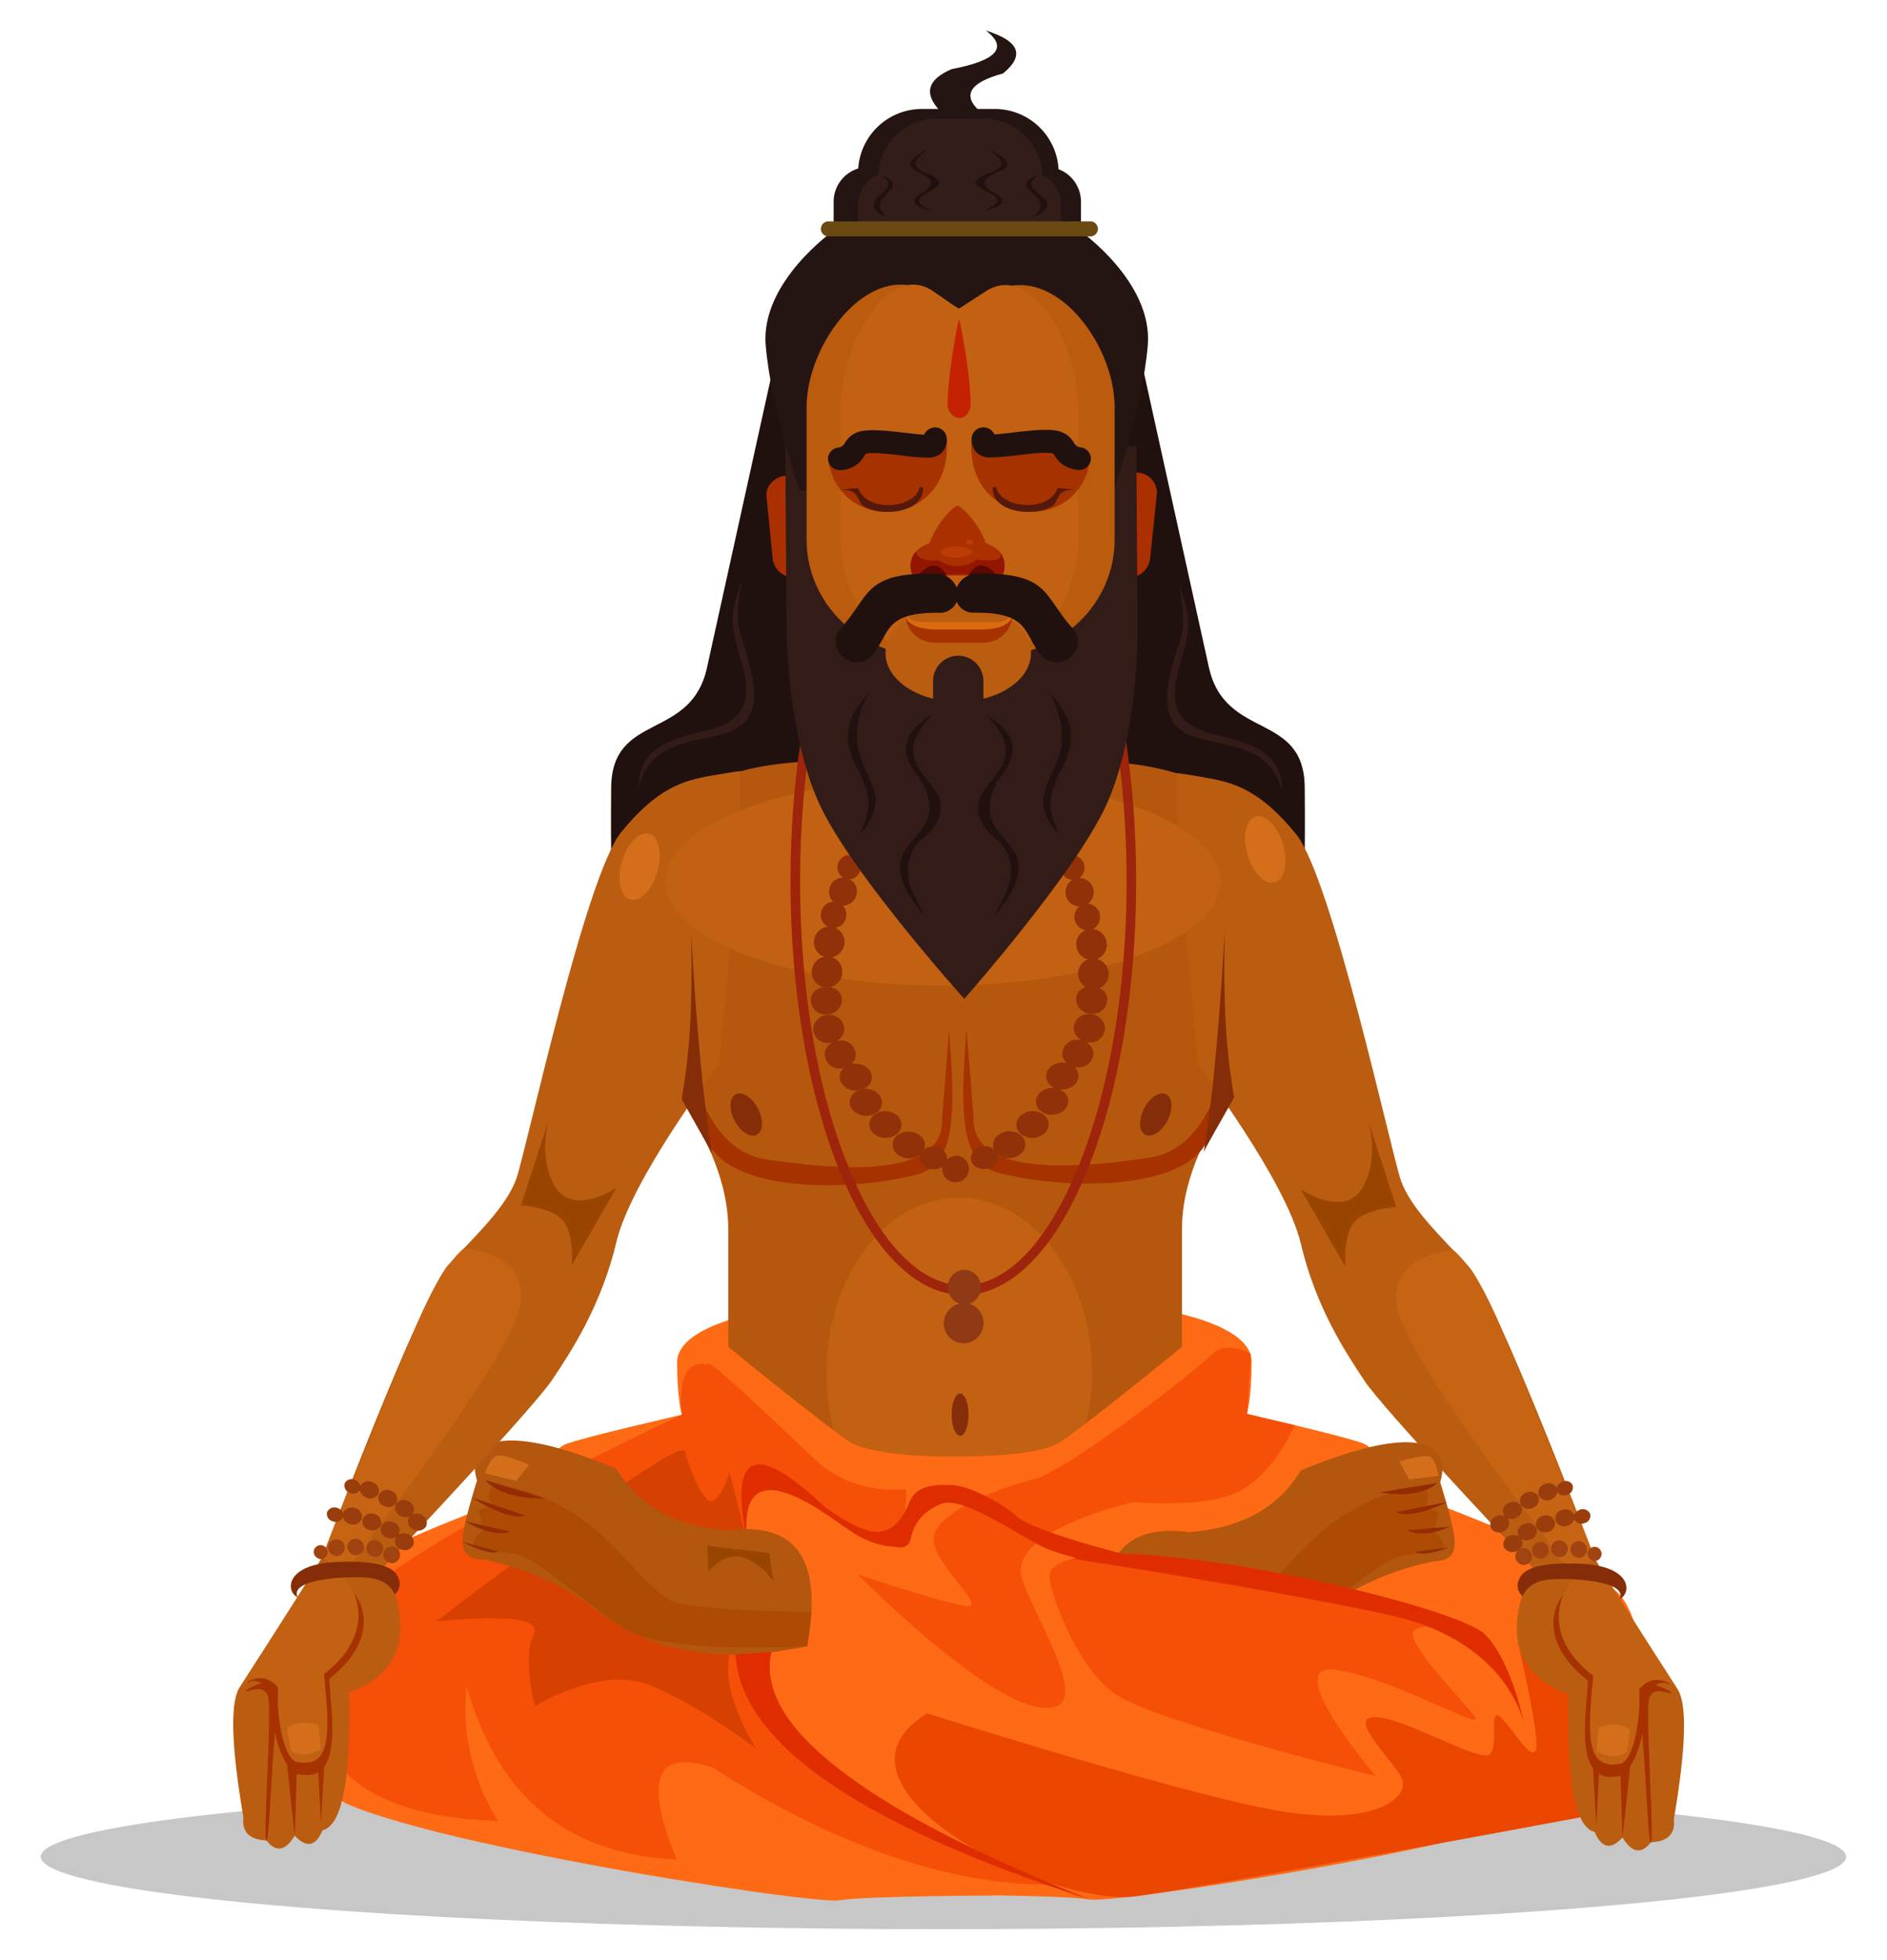 <svg id="Layer_1" data-name="Layer 1" xmlns="http://www.w3.org/2000/svg" viewBox="0 0 399.75 415.04"><defs><style>.cls-1{opacity:0.22;}.cls-2{fill:#21110e;}.cls-10,.cls-11,.cls-12,.cls-14,.cls-15,.cls-16,.cls-17,.cls-18,.cls-19,.cls-2,.cls-20,.cls-21,.cls-23,.cls-24,.cls-25,.cls-26,.cls-27,.cls-28,.cls-29,.cls-3,.cls-30,.cls-31,.cls-32,.cls-33,.cls-34,.cls-35,.cls-36,.cls-37,.cls-4,.cls-5,.cls-6,.cls-7,.cls-8,.cls-9{fill-rule:evenodd;}.cls-3{fill:#ff6a14;}.cls-4{fill:#eb4600;}.cls-5{fill:#f54f08;}.cls-6{fill:#d64000;}.cls-7{fill:#e02d00;}.cls-8{fill:#b3560e;}.cls-9{fill:#b5580d;}.cls-10{fill:#a63200;}.cls-11{fill:#b3580d;}.cls-12{fill:#ba5d11;}.cls-13,.cls-15{fill:#c26112;}.cls-14{fill:#852d08;}.cls-16{fill:#d46e1a;}.cls-17{fill:#c76414;}.cls-18{fill:#a14310;}.cls-19{fill:#993d0c;}.cls-20{fill:#ab3000;}.cls-21{fill:#913109;}.cls-22{fill:#9e240b;}.cls-23{fill:#331c17;}.cls-24{fill:#241512;}.cls-25{fill:#ba5b0d;}.cls-26{fill:#331d18;}.cls-27{fill:#941600;}.cls-28{fill:#590900;}.cls-29{fill:#bd3b07;}.cls-30{fill:#d96b11;}.cls-31{fill:#c42100;}.cls-32{fill:#54190a;}.cls-33{fill:#6b4913;}.cls-34{fill:#8f3a15;}.cls-35{fill:#994500;}.cls-36{fill:#ad4b05;}.cls-37{fill:#942c00;}</style></defs><g class="cls-1"><ellipse cx="199.87" cy="393.23" rx="191.23" ry="15.34"/></g><path class="cls-2" d="M234.46,68.5l7.31,7.86,14.32,64.94c3.44,15.57,20.16,9.31,20.31,25.44.08,8.34,0,13.16,0,13.16H204V180H129.47s-.08-4.81,0-13.16c.14-16.13,16.87-9.86,20.3-25.43L164.1,76.44l7.3-7.86,31.39,9.7Z"/><path class="cls-3" d="M161.08,277.9s-17.64,2.9-17.64,10.62,1,11.11,1,11.11-21.17,4.82-24.7,6.27-5.54,9.17-5.54,9.17-43.34,15-49.39,23.66-6,30.9,4,40.55,102.81,24.14,108.86,23.18,32.76-1,32.76-1v-.05c7.88.11,17.22.35,20.49.87,6.05,1,98.78-13.51,108.86-23.17s10.08-31.86,4-40.55-49.39-23.66-49.39-23.66-2-7.72-5.54-9.17-24.7-6.28-24.7-6.28,1-3.38,1-11.1-17.64-10.62-17.64-10.62l-43.56,10Z"/><path class="cls-4" d="M196.45,362.86s57.78,18.4,76.7,21,24.8-3.32,24-6.65-12-13.29-6.13-13.55,22.49,9.72,24.54,7.93-.26-10.23,2.3-7.93,6.14,8.95,7.42,7.16-3.73-23-3.73-23l13.75,5.08-.59,32s-75.61,14.14-94,16.7S171.14,378.2,196.45,362.86Z"/><path class="cls-5" d="M161,310.15q32,27.15,30.92,5.21a24.72,24.72,0,0,1-19.18-6.13Q148.94,286.45,150,289q-6.72-1.36-5.53,10.6Q62.7,338.41,66.64,352.44,63,384.18,105.5,385.67A44.86,44.86,0,0,1,98.85,357q9.78,35.22,44.48,36.81-10.47-25.5,7.67-19.43,38.28,24.4,70.68,24.77Q164.22,374,159.61,350.13,155.47,322.65,161,310.15Z"/><path class="cls-6" d="M113.36,361.32s-2.81-10-.26-15.34-20.71-2.55-20.71-2.55S144,303.8,145.06,307.38s4.09,12.27,6.39,10.22,3.07-5.88,3.07-5.88l3.83,15.11s-3.57,18.64-4.09,26.05,5.88,17.39,5.88,17.39-12.78-9.72-23-13.55S113.36,361.32,113.36,361.32Z"/><path class="cls-7" d="M158.35,326.83q-6.61-31.75,21-3.07Q155.78,306,158.35,326.83Z"/><path class="cls-8" d="M125.66,340.39Q143,354.63,171,348.64q5.06-27.34-16.76-24.53-16.47-1.17-23.66-13.05c-24.72-10.26-32-5.89-29.53,2.48-4,13.24-4.56,16.45,1.43,16.78A60.26,60.26,0,0,1,125.66,340.39Z"/><path class="cls-9" d="M135.09,198.69s.49,20.46,9.35,34.11,9.84,22.59,9.84,27.71v24.73s19.19,15.77,25.59,20c2.7,1.8,8.55,2.61,14.42,3v0s3.19.17,7.54.18h.43c4.65,0,8.12-.18,8.12-.18v0c5.87-.34,11.72-1.15,14.42-3,6.4-4.27,25.59-20,25.59-20V260.51c0-5.12,1-14.07,9.84-27.71s9.35-34.11,9.35-34.11c4.92-38.37-32-37.52-43.8-37.52s-9.84-21.32-9.84-21.32H188.73s2,21.32-9.84,21.32S130.17,160.32,135.09,198.69Z"/><path class="cls-10" d="M206.23,236.39q-.73,14.38,36.23,8.93,11.22-1,16.21-16.8c.78,1.15,1.61,2.4,2.47,3.71a72.89,72.89,0,0,0-5.41,9.41c-4.88,10.38-29.37,10.57-44.15,6.75-8.2-2.12-8.22-12.78-6.82-30.34Z"/><path class="cls-11" d="M199.55,234.5q.72,12.63-36.2,7.84-11.21-.87-16.2-14.75c-.78,1-1.61,2.11-2.47,3.26a62.13,62.13,0,0,1,5.41,8.26c4.87,9.1,29.34,9.27,44.11,5.92,8.2-1.86,8.22-11.21,6.82-26.62Z"/><path class="cls-12" d="M156.55,179.65l-4.21,45.6S133.78,249.57,130.59,263s-9.47,23.08-13.66,29.3c-3.75,5.58-30.08,33.64-35.46,39.36q9.41,20.51-7.54,26.83.63,27.64-5.59,29.12-2.18,5.18-5.9,1.16-3,4.92-6,1-5.39-.21-4.88-4.88-4-23.47-.58-27.85,14.19-21.87,17.33-27.39s21-55.72,26.81-61.93,12.24-12.24,14.3-18.2,14.6-64,22.19-73.29,13-10.88,18.84-11.91,6.39-1,6.39-1Z"/><path class="cls-10" d="M71.6,334.81l3.32,2.49a21.21,21.21,0,0,1,0,9.67,20.9,20.9,0,0,1-5.16,8.57l-.23,3.38L68,386.24l-1.28-24.1-3.45-.06-.82,26.73s-3.12-27-2.25-27.11.07,1.29-1.16,1.36-1.82,26.81-2.61,26.76,1.28-28,.32-30.66-4.08-.75-4.62-1,4.72-2.78,5.75-1.75l1,1,9.73-2.88s7.3-6.43,6.73-8.74S71.6,334.81,71.6,334.81Z"/><path class="cls-10" d="M66.59,334.9c6.12-3.93,18.36,8.81,3.17,20.64.21,6.32,3.26,21.81-6,20.31-3,.17-6.76-8-5.85-17-3.59-4.59-5.63-2.3-5.63-2.3C57.84,347.74,66.59,334.9,66.59,334.9Z"/><path class="cls-12" d="M249.61,180l4.21,45.59s18.56,24.32,21.75,37.8,9.48,23.07,13.66,29.29c3.75,5.58,30.08,33.64,35.47,39.36q-9.42,20.52,7.53,26.83-.63,27.64,5.6,29.12,2.18,5.18,5.89,1.17,3,4.91,6,1,5.37-.19,4.88-4.88,4-23.47.57-27.85Q341,335.6,337.87,330.08s-21.05-55.71-26.81-61.93-12.24-12.24-14.3-18.19-14.6-64-22.19-73.29-13-10.88-18.84-11.92-6.39-1-6.39-1Z"/><ellipse class="cls-13" cx="199.76" cy="186.71" rx="58.82" ry="22.03"/><path class="cls-10" d="M199.59,236.75q.74,14.38-36.23,8.93-11.21-1-16.21-16.81c-.78,1.16-1.61,2.4-2.47,3.71a72.94,72.94,0,0,1,5.41,9.42c4.88,10.37,29.37,10.56,44.15,6.75,8.2-2.12,8.22-12.78,6.82-30.34Z"/><path class="cls-14" d="M150.86,244.35c-1.08-6.24-3-20.31-4.44-46.94.27,16.76-.22,24.55-2,35.39C148.24,239.56,150.67,243.88,150.86,244.35Z"/><path class="cls-7" d="M155.8,350.4q1.69,28.1,75.15,51.91-72.82-29.08-67.52-52.46Z"/><path class="cls-15" d="M201.83,308.44Zm8.55-.21c5.87-.34,11.72-1.15,14.42-3,1.33-.89,3.23-2.28,5.38-3.93a48.93,48.93,0,0,0,.29-19.68c-3.09-16.05-14.12-27.92-27.26-27.92s-24,11.7-27.19,27.57a48.82,48.82,0,0,0,.61,21.65c1.27.94,2.37,1.73,3.24,2.31,2.7,1.8,8.55,2.61,14.42,3v0s3.19.17,7.54.18h.43c4.65,0,8.12-.18,8.12-.18Z"/><path class="cls-15" d="M66.44,332.81c5.91-3.69,16.87,10.59,2.19,21.72C70,367.65,70,374.21,63.32,373.22c-2.87.17-4.8-8.39-4.42-15.81-3.47-4.31-7.94-.32-7.94-.32C56.34,348.77,66.44,332.81,66.44,332.81Z"/><path class="cls-16" d="M60.84,366.11l.7,4.6a5.63,5.63,0,0,0,4,.7c2-.51,2.43-1,2.43-1l-.51-5S63.27,363.74,60.84,366.11Z"/><path class="cls-17" d="M78.6,325.39S109,286.53,110.3,275.8s-12-11.42-12-11.42-4.07,2.86-8.81,13.52-21.2,51.8-21.2,51.8S74,335.7,78.6,325.39Z"/><path class="cls-14" d="M63.08,338.28c-2-3.87,10.47-4.57,15-4.13s5.52,3.51,5.52,3.51a2.88,2.88,0,0,0,1-2.87c-.51-1.66-1.5-4.43-13-4S60.57,337.22,63.08,338.28Z"/><path class="cls-18" d="M68.13,330.19a1.48,1.48,0,1,0-1.69-1.47A1.6,1.6,0,0,0,68.13,330.19Z"/><path class="cls-18" d="M71.5,329.54a1.77,1.77,0,1,0-2-1.75A1.87,1.87,0,0,0,71.5,329.54Z"/><path class="cls-18" d="M75.58,329.39a1.77,1.77,0,1,0-2-1.76A1.88,1.88,0,0,0,75.58,329.39Z"/><path class="cls-18" d="M79.61,329.71a1.77,1.77,0,1,0-2-1.76A1.87,1.87,0,0,0,79.61,329.71Z"/><path class="cls-18" d="M83.19,331.05a1.77,1.77,0,1,0-2-1.76A1.87,1.87,0,0,0,83.19,331.05Z"/><path class="cls-19" d="M71.56,319.42a1.81,1.81,0,0,1,1.15,1.09l0-.1a2,2,0,0,1,2.58-1,1.87,1.87,0,0,1,1.31,2.33,2,2,0,0,1-2.58,1,2.06,2.06,0,0,1-1.35-1.36h0a1.72,1.72,0,0,1-2.21.8,1.59,1.59,0,0,1-1.14-2,1.71,1.71,0,0,1,2.21-.79Zm14.75,5.44a2.22,2.22,0,0,0-1.93.19,1.55,1.55,0,0,0,.19-.36,1.84,1.84,0,0,0-1.31-2.32,2,2,0,0,0-2.58,1A1.87,1.87,0,0,0,82,325.67a2.24,2.24,0,0,0,1.94-.2,1.58,1.58,0,0,0-.2.36A1.87,1.87,0,0,0,85,328.16a2,2,0,0,0,2.58-1,1.85,1.85,0,0,0-1.31-2.32Zm-6.91-4.18a2,2,0,0,0-2.57,1,1.84,1.84,0,0,0,1.3,2.32,2,2,0,0,0,2.58-1A1.86,1.86,0,0,0,79.4,320.68Z"/><path class="cls-19" d="M75.37,313.51a1.78,1.78,0,0,1,1,1.23l0-.1A2,2,0,0,1,79.1,314a1.85,1.85,0,0,1,1,2.48,2,2,0,0,1-2.68.63,2.1,2.1,0,0,1-1.17-1.52h0a1.71,1.71,0,0,1-2.29.51,1.58,1.58,0,0,1-.87-2.09,1.7,1.7,0,0,1,2.28-.51Zm13.94,7.3a2.23,2.23,0,0,0-2-.06,2,2,0,0,0,.24-.33,1.85,1.85,0,0,0-1-2.48,2,2,0,0,0-2.68.64,1.85,1.85,0,0,0,1,2.47,2.21,2.21,0,0,0,1.94.06,2,2,0,0,0-.24.33,1.86,1.86,0,0,0,1,2.47,2,2,0,0,0,2.68-.63,1.84,1.84,0,0,0-1-2.47Zm-6.32-5a2,2,0,0,0-2.68.63,1.85,1.85,0,0,0,1,2.48,2,2,0,0,0,2.68-.64A1.85,1.85,0,0,0,83,315.78Z"/><path class="cls-20" d="M166.81,100.73l73.84-.63a4.27,4.27,0,0,1,4.43,4.43l-1.4,13.38a4.64,4.64,0,0,1-4.43,4.43H168.08a4.63,4.63,0,0,1-4.43-4.43l-1.27-12.74C162.13,102.74,164.37,100.76,166.81,100.73Z"/><path class="cls-21" d="M195.61,246.78a2.2,2.2,0,0,1-.67-2.22l-.15.11a3.93,3.93,0,0,1-4.83-.32,2.52,2.52,0,0,1,.3-4,3.91,3.91,0,0,1,4.83.31,2.53,2.53,0,0,1,.71,2.72h0a3.32,3.32,0,0,1,4.09.31,2.25,2.25,0,0,1,.74,1.84,3.61,3.61,0,0,1,2.25-.76,2.83,2.83,0,1,1-3.28,2.79,3,3,0,0,1,0-.42,3.32,3.32,0,0,1-4-.35Zm15.11-.08a2.19,2.19,0,0,0,.67-2.23l.15.12a3.93,3.93,0,0,0,4.83-.32,2.53,2.53,0,0,0-.3-4,3.93,3.93,0,0,0-4.83.32,2.53,2.53,0,0,0-.71,2.72h0a3.33,3.33,0,0,0-4.1.31,2.16,2.16,0,0,0,.2,3.42,3.33,3.33,0,0,0,4.09-.32Zm20.93-23.51a3,3,0,0,0-1.58-2.5,3.16,3.16,0,0,0,.76.08,3.08,3.08,0,0,0,3.25-3,3.21,3.21,0,0,0-3.36-3,3.09,3.09,0,0,0-3.25,3,3,3,0,0,0,1.58,2.49,3.77,3.77,0,0,0-.76-.07,3.07,3.07,0,0,0-3.24,2.95,2.81,2.81,0,0,0,.93,2,3.89,3.89,0,0,0-3.5.9,2.53,2.53,0,0,0,.3,4,3.43,3.43,0,0,0,.64.37,3.85,3.85,0,0,0-3.1,1,2.53,2.53,0,0,0,.3,4,3.93,3.93,0,0,0,4.83-.32,2.53,2.53,0,0,0-.3-4,3.77,3.77,0,0,0-.65-.37,3.86,3.86,0,0,0,3.11-1,2.51,2.51,0,0,0,0-3.76,3.33,3.33,0,0,0,.78.08,3.08,3.08,0,0,0,3.25-2.95Zm2.92-11.42c-.07-3.89-6.67-3.88-6.6,0a3.21,3.21,0,0,0,3.35,2.95,3.08,3.08,0,0,0,3.25-3ZM221.29,240a3.93,3.93,0,0,1-4.83.32,2.53,2.53,0,0,1-.3-4,3.93,3.93,0,0,1,4.83-.32,2.53,2.53,0,0,1,.3,4Zm-46.6-16.68a2.94,2.94,0,0,1,1.57-2.49,3.67,3.67,0,0,1-.75.07,3.07,3.07,0,0,1-3.25-2.95,3.21,3.21,0,0,1,3.35-3,3.09,3.09,0,0,1,3.25,3,3,3,0,0,1-1.58,2.49,3.84,3.84,0,0,1,.76-.07,3.08,3.08,0,0,1,3.25,3,2.86,2.86,0,0,1-.94,2,3.89,3.89,0,0,1,3.5.9,2.53,2.53,0,0,1-.3,4,3.43,3.43,0,0,1-.64.37,3.84,3.84,0,0,1,3.1,1,2.53,2.53,0,0,1-.3,4,3.93,3.93,0,0,1-4.83-.32,2.53,2.53,0,0,1,.3-4,3.17,3.17,0,0,1,.65-.36,3.87,3.87,0,0,1-3.1-1,2.51,2.51,0,0,1,0-3.76,3.31,3.31,0,0,1-.77.09,3.08,3.08,0,0,1-3.25-3Zm-2.93-11.42c.07-3.89,6.67-3.88,6.6,0a3.21,3.21,0,0,1-3.35,2.95,3.08,3.08,0,0,1-3.25-3ZM185,240a3.93,3.93,0,0,0,4.83.32,2.53,2.53,0,0,0,.3-4,3.93,3.93,0,0,0-4.83-.32A2.53,2.53,0,0,0,185,240Z"/><path class="cls-21" d="M172,206.35a3.32,3.32,0,0,1,2.76-3.74,3.21,3.21,0,0,1,3.66,2.75,3.32,3.32,0,0,1-2.76,3.74A3.21,3.21,0,0,1,172,206.35Z"/><path class="cls-21" d="M173.91,194.15a2.79,2.79,0,0,0,1.5,2.13l-.19,0a3.33,3.33,0,0,0-2.76,3.74,3.22,3.22,0,0,0,3.67,2.75,3.32,3.32,0,0,0,2.75-3.75,3.21,3.21,0,0,0-1.91-2.52h0a2.81,2.81,0,0,0,2.3-3.2A2.72,2.72,0,0,0,176.2,191,2.81,2.81,0,0,0,173.91,194.15Z"/><path class="cls-21" d="M177.42,183.81a2.53,2.53,0,0,0,1.19,2.05h-.18a3,3,0,0,0-2.79,3.16,2.9,2.9,0,0,0,3.09,2.78,3,3,0,0,0,2.8-3.16,2.91,2.91,0,0,0-1.53-2.43h0a2.55,2.55,0,0,0,2.34-2.71,2.47,2.47,0,0,0-2.59-2.4A2.57,2.57,0,0,0,177.42,183.81Z"/><path class="cls-21" d="M229.75,183.86a2.55,2.55,0,0,1-1.15,2.1h.18a3,3,0,0,1,2.91,3.12,3,3,0,0,1-3.05,2.89,3,3,0,0,1-2.91-3.12,2.93,2.93,0,0,1,1.47-2.5h0a2.6,2.6,0,0,1-2.44-2.68,2.5,2.5,0,0,1,2.56-2.49A2.58,2.58,0,0,1,229.75,183.86Z"/><path class="cls-22" d="M204.08,274.26c-9.93,0-19.19-9.25-26.1-26-6.78-16.51-10.52-38.38-10.52-61.58s3.74-45.07,10.52-61.58c6.91-16.79,16.17-26,26.1-26s19.18,9.25,26.09,26c6.79,16.51,10.52,38.38,10.52,61.58s-3.73,45.07-10.52,61.58C223.26,265,214,274.26,204.08,274.26Zm0-173.22c-9.05,0-17.65,8.81-24.22,24.79-6.69,16.27-10.37,37.87-10.37,60.81s3.68,44.54,10.37,60.81c6.57,16,15.17,24.78,24.22,24.78s17.64-8.8,24.21-24.78c6.69-16.27,10.38-37.87,10.38-60.81S235,142.1,228.29,125.83C221.72,109.85,213.12,101,204.08,101Z"/><path class="cls-23" d="M240.71,94.47,241,133.7s.15,22.85-7.05,37.67c-7,14.35-28.25,38.54-29.6,40.08v.18s-22.79-25.32-30.19-40.15-7.54-37.68-7.54-37.68l-.26-39.22L206,97.07Z"/><path class="cls-24" d="M205.85,48.85H176.61s-15.54,10.87-14.4,24.31,7.15,30.58,7.15,30.58l31.92,1.86v.16l1.39-.08,1.37.08v-.16L236,103.74s6-17.14,7.15-30.58-14.4-24.31-14.4-24.31Z"/><path class="cls-25" d="M196.26,61.68l7,3.73,7.48-3.73c12.42-6.19,25.39,11.05,25.39,24.56v28.07c0,13.51-11.42,24.56-25.39,24.56H196.26c-14,0-25.39-11.05-25.39-24.56V86.24C170.87,72.73,184,55.18,196.26,61.68Z"/><path class="cls-15" d="M197.68,61.68l5.41,3.73,5.76-3.73c9.55-6.19,19.53,11.05,19.53,24.56v28.07c0,13.51-8.79,24.56-19.53,24.56H197.68c-10.74,0-19.53-11.05-19.53-24.56V86.24C178.15,72.73,188.26,55.18,197.68,61.68Z"/><path class="cls-12" d="M203,148.61c8.48,0,15.4-4.6,15.4-10.24s-6.92-10.24-15.4-10.24-15.4,4.6-15.4,10.24S194.52,148.61,203,148.61Z"/><path class="cls-24" d="M184,35.36h37.73A7.37,7.37,0,0,1,229,42.71v7.35H176.6V42.71A7.37,7.37,0,0,1,184,35.36Z"/><path class="cls-24" d="M195.26,23.08h15.53a13.53,13.53,0,0,1,13.48,13.49V50.06H181.78V36.57A13.52,13.52,0,0,1,195.26,23.08Z"/><path class="cls-26" d="M220.83,37.13a6.79,6.79,0,0,1,3.9,6.14v6.79H181.8V43.27a6.83,6.83,0,0,1,4.25-6.3A12.51,12.51,0,0,1,198.5,25.13h9.88A12.5,12.5,0,0,1,220.83,37.13Z"/><path class="cls-20" d="M200.59,121.92l-7.37-.28q-1.42-4.74,3.68-6.6c1.57-4.4,5.19-8,6-7.92s4.39,3.58,5.94,7.9q5.12,1.86,3.68,6.6l-7.37.28c.42,0-.33,0-2.25,0v0C200.93,121.91,200.17,121.91,200.59,121.92Z"/><path class="cls-27" d="M194,116.84a4.72,4.72,0,0,0-.77,4.8l19.26,0a5.11,5.11,0,0,0-.51-4.5c.28,1.44-1.41,1.88-5.09,1.34a6.63,6.63,0,0,1-8,.16Q194.74,119.07,194,116.84Z"/><path class="cls-28" d="M194.64,121.72l6,.2Q198.06,117.77,194.64,121.72Z"/><path class="cls-23" d="M203,138.87h0a5.35,5.35,0,0,1,5.33,5.32v7.07a5.35,5.35,0,0,1-5.33,5.32h0a5.35,5.35,0,0,1-5.33-5.32v-7.07A5.35,5.35,0,0,1,203,138.87Z"/><path class="cls-28" d="M211.06,121.7l-5.95.2Q207.65,117.74,211.06,121.7Z"/><path class="cls-10" d="M203.07,133h-7.41a3.82,3.82,0,0,1-3.62-2.53l-.17.12a6,6,0,0,0,3.46,4.93,6.25,6.25,0,0,0,2.67.59h10.3a6.16,6.16,0,0,0,2.62-.57,5.52,5.52,0,0,0,1.13-.67,5.92,5.92,0,0,0,2.38-4.16l-.2-.14a3.82,3.82,0,0,1-3.58,2.43Z"/><path class="cls-29" d="M202.6,118.13c1.86,0,3.37-.55,3.37-1.21s-1.51-1.21-3.37-1.21-3.37.54-3.37,1.21S200.74,118.13,202.6,118.13Z"/><path class="cls-29" d="M205.41,115.38c.43,0,.79-.25.79-.57s-.36-.58-.79-.58-.8.26-.8.58S205,115.38,205.41,115.38Z"/><path class="cls-30" d="M203.07,131.74h-7.41c-1.68,0-3.12-.53-3.62-1.26l-.17.06c.13.87,1,1.63,2.38,2.14a9.23,9.23,0,0,0,1.08.32,11.73,11.73,0,0,0,2.67.3h10.3a11.3,11.3,0,0,0,2.62-.29,8,8,0,0,0,1.13-.33c1.32-.49,2.21-1.24,2.38-2.08l-.2-.07a4.71,4.71,0,0,1-3.58,1.21Z"/><path class="cls-2" d="M184.54,139.05a4.31,4.31,0,0,1-6,.07,4.11,4.11,0,0,1-.59-5.86c6.62-7.27,4.86-12,20.44-11.8a4.76,4.76,0,0,1,4.28,3,4.74,4.74,0,0,1,4.28-3c15.57-.17,13.82,4.53,20.44,11.79a4.11,4.11,0,0,1-.59,5.86,4.3,4.3,0,0,1-6-.07c-4.15-4.55-2.2-9.41-14.45-9.28a3.84,3.84,0,0,1-3.68-2.29,3.85,3.85,0,0,1-3.68,2.31C186.74,129.64,188.69,134.49,184.54,139.05Z"/><path class="cls-31" d="M200.77,86.31c-.29-4.91,2.14-18.64,2.41-18.58s2.7,13.61,2.41,18.56C204.65,89.47,201.71,89.1,200.77,86.31Z"/><path class="cls-10" d="M205.8,93.31A65.45,65.45,0,0,1,231,96.58C229.5,113.44,204.59,112.16,205.8,93.31Z"/><path class="cls-10" d="M200.55,93.31a65.47,65.47,0,0,0-25.15,3.27C176.86,113.44,201.77,112.16,200.55,93.31Z"/><path class="cls-2" d="M228.87,94.74a2.42,2.42,0,0,1,2.22,2.62,2.46,2.46,0,0,1-2.71,2.15,6,6,0,0,1-4.92-3A5.33,5.33,0,0,0,223,96c-1.54-.29-4.81.09-7.75.44a47.79,47.79,0,0,1-5.46.44,3.94,3.94,0,0,1-2.63-.82,3.8,3.8,0,0,1-1.33-3.1,2.44,2.44,0,0,1,2.44-2.44A2.49,2.49,0,0,1,210.65,92c1-.06,2.5-.23,4-.41,3.3-.38,7-.81,9.26-.37a5.15,5.15,0,0,1,3.57,2.52A1.88,1.88,0,0,0,228.87,94.74Z"/><path class="cls-32" d="M224.07,103.36s3.6.3,3.63.34c-3.16.12-3.08.79-4.26,3-2.74,2.84-13.41,2.47-13.14-3.53a5.14,5.14,0,0,0,.77,0C211.72,107.48,222.06,108.84,224.07,103.36Z"/><path class="cls-32" d="M181.78,103.37s-3.6.3-3.63.34c3.15.12,3.08.79,4.26,3,2.73,2.84,13.41,2.47,13.14-3.52a7,7,0,0,1-.77,0C194.13,107.5,183.79,108.85,181.78,103.37Z"/><path class="cls-33" d="M175.49,46.89H231a1.59,1.59,0,0,1,1.59,1.58h0A1.59,1.59,0,0,1,231,50.06H175.49a1.59,1.59,0,0,1-1.59-1.59h0A1.59,1.59,0,0,1,175.49,46.89Z"/><path class="cls-24" d="M199.35,23.71h8.38q-6-5.22,4.77-8.16,7-5.76-3.63-9.07,7.11,5.39-7.26,8.16Q193.74,18,199.35,23.71Z"/><path class="cls-21" d="M234.84,206.76a3.31,3.31,0,0,0-2.76-3.73,3.19,3.19,0,0,0-3.66,2.74,3.32,3.32,0,0,0,2.75,3.74A3.21,3.21,0,0,0,234.84,206.76Z"/><path class="cls-21" d="M233,194.65a2.79,2.79,0,0,1-1.5,2.13l.19,0a3.33,3.33,0,0,1,2.76,3.74,3.21,3.21,0,0,1-3.67,2.74,3.31,3.31,0,0,1-2.75-3.74,3.21,3.21,0,0,1,1.91-2.52h0a2.82,2.82,0,0,1-2.3-3.21,2.73,2.73,0,0,1,3.08-2.37A2.82,2.82,0,0,1,233,194.65Z"/><path class="cls-34" d="M200.93,273.62a3.59,3.59,0,0,0,2.31,2.46l-.24.07a4.31,4.31,0,0,0-2.89,5.29,4.16,4.16,0,0,0,5.2,2.88,4.3,4.3,0,0,0,2.88-5.29,4.19,4.19,0,0,0-2.9-2.91h0a3.66,3.66,0,0,0,2.39-4.53,3.52,3.52,0,0,0-4.37-2.5A3.66,3.66,0,0,0,200.93,273.62Z"/><path class="cls-14" d="M203.39,304.08c1,0,1.79-2,1.79-4.48s-.8-4.47-1.79-4.47-1.79,2-1.79,4.47S202.4,304.08,203.39,304.08Z"/><path class="cls-35" d="M116.32,237s-2.56,7.92,1.28,14.31,13,.26,13,.26l-9.46,16.36s.51-6.39-1.79-9.33-9-3.32-9-3.32Z"/><path class="cls-36" d="M105.2,314.28s4.47,1,6.64,1.63a44.5,44.5,0,0,1,14.7,8.34c5.88,5.12,11.51,12.79,15.85,14.83s29.52,2.35,29.52,2.35l-.9,7.21s-30.47,2-39.33-4.1S113,329.62,109.16,329.11s-8.44-1-8.82-2,1.92-3.07,1.92-3.07l-.85-4.21,2.8-1.07S102.26,315.82,105.2,314.28Z"/><path class="cls-8" d="M280.5,340.77Q263.19,355,235.15,349q-5.06-27.34,16.76-24.52,16.47-1.19,23.66-13.05c24.73-10.26,32-5.9,29.53,2.47,4,13.25,4.57,16.46-1.43,16.79A60.25,60.25,0,0,0,280.5,340.77Z"/><path class="cls-10" d="M334.56,335.19l-3.32,2.49a21.3,21.3,0,0,0,0,9.67,20.89,20.89,0,0,0,5.15,8.58l.23,3.38,1.54,27.31,1.28-24.1,3.45,0,.82,26.73s3.12-27,2.25-27.12-.06,1.29,1.16,1.36,1.82,26.82,2.62,26.76-1.29-28-.33-30.65,4.09-.76,4.62-1-4.71-2.78-5.75-1.75l-1,1-9.73-2.88s-7.3-6.43-6.73-8.73S334.56,335.19,334.56,335.19Z"/><path class="cls-10" d="M339.57,335.28c-6.12-3.93-18.36,8.81-3.17,20.65-.21,6.31-3.26,21.81,6,20.3,3,.18,6.75-8,5.84-17,3.59-4.59,5.63-2.3,5.63-2.3C348.32,348.12,339.57,335.28,339.57,335.28Z"/><path class="cls-15" d="M339.72,333.2c-5.91-3.69-16.87,10.58-2.19,21.71-1.37,13.12-1.31,19.68,5.31,18.69,2.87.17,4.81-8.38,4.42-15.81,3.47-4.31,7.94-.32,7.94-.32C349.82,349.15,339.72,333.2,339.72,333.2Z"/><path class="cls-16" d="M345.32,366.49l-.7,4.6a5.67,5.67,0,0,1-4,.71c-2.05-.51-2.43-1-2.43-1l.52-5S342.9,364.13,345.32,366.49Z"/><path class="cls-17" d="M327.56,325.78s-30.42-38.86-31.7-49.6,12-11.42,12-11.42,4.08,2.87,8.82,13.52,21.19,51.8,21.19,51.8S332.14,336.08,327.56,325.78Z"/><path class="cls-14" d="M343.08,338.67c2-3.88-10.46-4.58-15-4.14s-5.52,3.52-5.52,3.52a2.9,2.9,0,0,1-1-2.88c.51-1.66,1.5-4.43,13-4S345.59,337.6,343.08,338.67Z"/><path class="cls-18" d="M338,330.57a1.49,1.49,0,1,0-1.7-1.47A1.59,1.59,0,0,0,338,330.57Z"/><path class="cls-18" d="M334.66,329.93a1.77,1.77,0,1,0-2-1.76A1.88,1.88,0,0,0,334.66,329.93Z"/><path class="cls-18" d="M330.58,329.77a1.77,1.77,0,1,0-2-1.76A1.87,1.87,0,0,0,330.58,329.77Z"/><path class="cls-18" d="M326.56,330.09a1.77,1.77,0,1,0-2-1.76A1.87,1.87,0,0,0,326.56,330.09Z"/><path class="cls-18" d="M323,331.43a1.77,1.77,0,1,0-2-1.75A1.87,1.87,0,0,0,323,331.43Z"/><path class="cls-19" d="M334.61,319.8a1.83,1.83,0,0,0-1.16,1.09l0-.1a2,2,0,0,0-2.58-1,1.85,1.85,0,0,0-1.31,2.32,2,2,0,0,0,2.58,1,2.06,2.06,0,0,0,1.35-1.35h0a1.72,1.72,0,0,0,2.21.8,1.58,1.58,0,0,0,1.14-2,1.71,1.71,0,0,0-2.2-.8Zm-14.76,5.44a2.25,2.25,0,0,1,1.94.2,1.58,1.58,0,0,1-.2-.36,1.87,1.87,0,0,1,1.31-2.33,2,2,0,0,1,2.58,1,1.86,1.86,0,0,1-1.31,2.33,2.24,2.24,0,0,1-1.94-.19,1.58,1.58,0,0,1,.2.36,1.85,1.85,0,0,1-1.31,2.32,2,2,0,0,1-2.58-1,1.87,1.87,0,0,1,1.31-2.33Zm6.91-4.17a2,2,0,0,1,2.58,1,1.87,1.87,0,0,1-1.31,2.33,2,2,0,0,1-2.58-1A1.85,1.85,0,0,1,326.76,321.07Z"/><path class="cls-19" d="M330.79,313.89a1.8,1.8,0,0,0-1,1.23l-.05-.09a2,2,0,0,0-2.68-.64,1.86,1.86,0,0,0-1,2.48,2,2,0,0,0,2.68.63,2.08,2.08,0,0,0,1.17-1.52h0a1.73,1.73,0,0,0,2.29.51,1.59,1.59,0,0,0,.88-2.1,1.72,1.72,0,0,0-2.29-.51Zm-13.93,7.3a2.21,2.21,0,0,1,1.94-.06,2,2,0,0,1-.24-.33,1.85,1.85,0,0,1,1-2.47,2,2,0,0,1,2.68.63,1.85,1.85,0,0,1-1,2.48,2.24,2.24,0,0,1-1.94.05,2,2,0,0,1,.24.33,1.86,1.86,0,0,1-1,2.48,2,2,0,0,1-2.68-.64,1.85,1.85,0,0,1,1-2.47Zm6.31-5a2,2,0,0,1,2.68.63,1.85,1.85,0,0,1-1,2.48,2,2,0,0,1-2.68-.63A1.86,1.86,0,0,1,323.17,316.16Z"/><path class="cls-35" d="M289.84,237.33s2.56,7.93-1.28,14.32-13,.25-13,.25L285,268.26s-.51-6.39,1.79-9.33,9-3.32,9-3.32Z"/><path class="cls-36" d="M301,314.67s-4.48.95-6.65,1.62a44.88,44.88,0,0,0-14.7,8.35c-5.88,5.11-11.51,12.78-15.85,14.83s-29.52,2.34-29.52,2.34l.9,7.21s30.47,2,39.33-4.09S293.17,330,297,329.5s8.44-1,8.82-2.05-1.91-3.07-1.91-3.07l.84-4.21-2.8-1.06S303.91,316.2,301,314.67Z"/><path class="cls-14" d="M255,244c1.08-6.24,3-20.32,4.44-46.94-.27,16.75.22,24.54,2,35.38C257.58,239.2,255.15,243.52,255,244Z"/><path class="cls-5" d="M181.76,333.46s25.57,26.08,38.35,28.12,0-16.87-3.58-27.1,23.52-16.36,23.52-16.36,15.85,1.53,23-2.56,11.22-13.71,11.22-13.71l-10.07-2.37.73-12.75s-4.95-3.13-8.27.2-30.43,24.54-37.59,26.33-19.94,6.65-21.21,12,12.42,15.9,6.46,14.85S181.76,333.46,181.76,333.46Z"/><path class="cls-5" d="M291.43,376.15s-46.78-11.5-55.22-17.38-14.57-23.27-13.8-25.57,4.85-3.07,4.85-3.07,24.55,2.31,30.94,3.58,46.27,10,51.39,11.25-12-2.81-10.23,1.79,8.95,11.76,12.78,16.37-16.1-7.42-28.89-9.46S291.43,376.15,291.43,376.15Z"/><path class="cls-7" d="M227.26,330.13S265.9,336,293.74,341.9s29.65,25.56,29.65,25.56-2.55-14.83-8.69-21.22S242.6,325,227.26,330.13Z"/><path class="cls-7" d="M189.42,327.58s2.94.89,3.46-1.54,1.79-5.62,6.51-7.54S216.78,326,222,328.09A60.16,60.16,0,0,0,233,331l4.79-1.94s-18.79-4.7-22.37-7.89-10.35-6.52-13.67-6.65-7.64-.1-9.08,3.58-3.78,6.72-7.67,6.26-10.18-5.16-10.18-5.16S180.48,327.07,189.42,327.58Z"/><path class="cls-14" d="M246.27,231.57c1.66,0,2.36,2,1.58,4.48s-2.77,4.47-4.43,4.47-2.36-2-1.58-4.47S244.61,231.57,246.27,231.57Z"/><path class="cls-14" d="M156.67,231.57c-1.66,0-2.36,2-1.58,4.48s2.77,4.47,4.43,4.47,2.37-2,1.58-4.47S158.33,231.57,156.67,231.57Z"/><path class="cls-16" d="M137.54,176.57c2.08.61,2.85,4.22,1.73,8.07s-3.71,6.47-5.79,5.87-2.85-4.22-1.73-8.06S135.46,176,137.54,176.57Z"/><path class="cls-16" d="M266,172.93c-2.08.6-2.85,4.21-1.73,8.06s3.71,6.48,5.79,5.87,2.85-4.21,1.73-8.06S268,172.32,266,172.93Z"/><path class="cls-2" d="M184,146.83c-3.81,7.46-2.49,12-.84,15.78,2,4.55,4.48,8-.95,14,1.95-4.73,2.37-6.85.75-11q-.33-.82-.75-1.77c-3.89-6.44-3.44-11.48,1.79-17Zm13.62,4.42c-6.63,4.09-7.44,7.94-2.52,14l-.09-.11c8.2,14.73-14.08,11.14,1,29h0c-3.06-5.78-5.83-10-1.48-15.8a13.18,13.18,0,0,0,2.24-1.84,10.31,10.31,0,0,0,.7-.84c3.17-4.1,1.74-6.83-.25-9.46C194.33,162.31,190.2,158.66,197.66,151.25Z"/><path class="cls-23" d="M135.33,166.64c0-4.24,1.8-6.78,4.43-8.48,3-1.94,7.19-2.77,11.17-3.77h0c9.41-2.91,7.67-9.31,5.13-17.8v0c-1.49-6-.88-7.62,1-13.44h0c-.64,5-1.44,8,.27,12.89,9.19,26.11-10.46,16.07-19,25A12.51,12.51,0,0,0,135.33,166.64Z"/><path class="cls-23" d="M271.61,167.5c0-4.24-1.8-6.78-4.43-8.47-3-1.95-7.19-2.77-11.16-3.78h0c-9.4-2.92-7.67-9.31-5.13-17.8v0c1.5-6,.88-7.62-1-13.43h0c.65,5,1.44,8.06-.26,12.9-9.19,26.1,10.46,16.06,19,25A12.43,12.43,0,0,1,271.61,167.5Z"/><path class="cls-2" d="M222.48,146.94c3.8,7.46,2.48,12,.83,15.78-2,4.55-4.48,8,1,14-2-4.73-2.38-6.85-.75-11q.31-.83.75-1.77c3.89-6.44,3.44-11.48-1.79-17Zm-13.63,4.43c6.63,4.08,7.45,7.93,2.53,13.95l.09-.11c-8.21,14.73,14.07,11.14-1,29h0c3.07-5.78,5.84-10,1.49-15.8a14.26,14.26,0,0,1-2.25-1.83c-.21-.23-.43-.51-.7-.85-3.16-4.1-1.73-6.83.26-9.46C212.18,162.42,216.31,158.78,208.85,151.37Z"/><path class="cls-2" d="M188.13,46.24c-2.68-2.31-1.75-3.73-.59-4.9,1.41-1.41,3.16-2.47-.67-4.34,1.37,1.46,1.67,2.12.53,3.42-.15.17-.33.35-.53.54-2.74,2-2.42,3.57,1.26,5.28Zm9.6-1.37c-4.67-1.27-5.25-2.47-1.78-4.33l-.06,0c5.78-4.57-9.92-3.46.71-9h0c-2.16,1.79-4.12,3.11-1,4.9a14.41,14.41,0,0,1,1.58.57c.15.08.31.16.49.27,2.23,1.27,1.23,2.12-.18,2.94C195.38,41.44,192.47,42.57,197.73,44.87Z"/><path class="cls-2" d="M218.53,46.21c2.93-2.32,1.91-3.73.64-4.9-1.54-1.41-3.46-2.48.74-4.35-1.51,1.47-1.83,2.13-.58,3.42.16.17.35.35.58.55,3,2,2.65,3.56-1.38,5.28ZM208,44.84c5.12-1.27,5.74-2.47,1.95-4.34l.07,0c-6.33-4.58,10.85-3.46-.78-9h0c2.37,1.8,4.5,3.12,1.15,4.91a12.91,12.91,0,0,0-1.73.57l-.54.26c-2.44,1.28-1.34,2.12.19,2.94C210.59,41.4,213.77,42.53,208,44.84Z"/><path class="cls-37" d="M102.76,313.45l12.81,3.9S106.59,317.83,102.76,313.45Z"/><path class="cls-37" d="M111.35,321,100,317.15S107.38,322.15,111.35,321Z"/><path class="cls-37" d="M108.13,324.4l-9.5-2.19S103.84,325.69,108.13,324.4Z"/><path class="cls-37" d="M105.61,328.63,98,326.55S103.52,329.55,105.61,328.63Z"/><path class="cls-16" d="M112.1,310.23l-2.79,3.44L102.76,312s1.08-3.65,2.79-3.76S112.1,310.23,112.1,310.23Z"/><path class="cls-37" d="M304.5,314.05l-12.18,2S300.43,317.82,304.5,314.05Z"/><path class="cls-37" d="M295.67,320.23l10.87-2.12S299.13,322,295.67,320.23Z"/><path class="cls-37" d="M298.15,324.1l9-.78S301.89,326,298.15,324.1Z"/><path class="cls-37" d="M299.88,328.66l7.19-1S301.66,329.87,299.88,328.66Z"/><path class="cls-16" d="M296.43,309.51l2.08,3.8,6.2-.74s-.49-3.77-2-4.13S296.43,309.51,296.43,309.51Z"/><path class="cls-35" d="M150.09,332.77s3.7-4.49,7.75-2.78a13.69,13.69,0,0,1,6,4.92l-.86-6-13.15-1.53Z"/><path class="cls-2" d="M178.16,99.56a2.49,2.49,0,0,1-2.74-2.16,2.44,2.44,0,0,1,2.25-2.62,1.84,1.84,0,0,0,1.3-.94,5.12,5.12,0,0,1,3.57-2.55c2.3-.43,6,0,9.24.38,1.5.17,2.93.34,4,.4a2.5,2.5,0,0,1,2.38-1.54A2.45,2.45,0,0,1,200.58,93a3.76,3.76,0,0,1-1.31,3.09,4.07,4.07,0,0,1-2.66.84,47.42,47.42,0,0,1-5.44-.45c-2.92-.34-6.15-.72-7.67-.43a5.92,5.92,0,0,0-.41.55A6,6,0,0,1,178.16,99.56Z"/></svg>